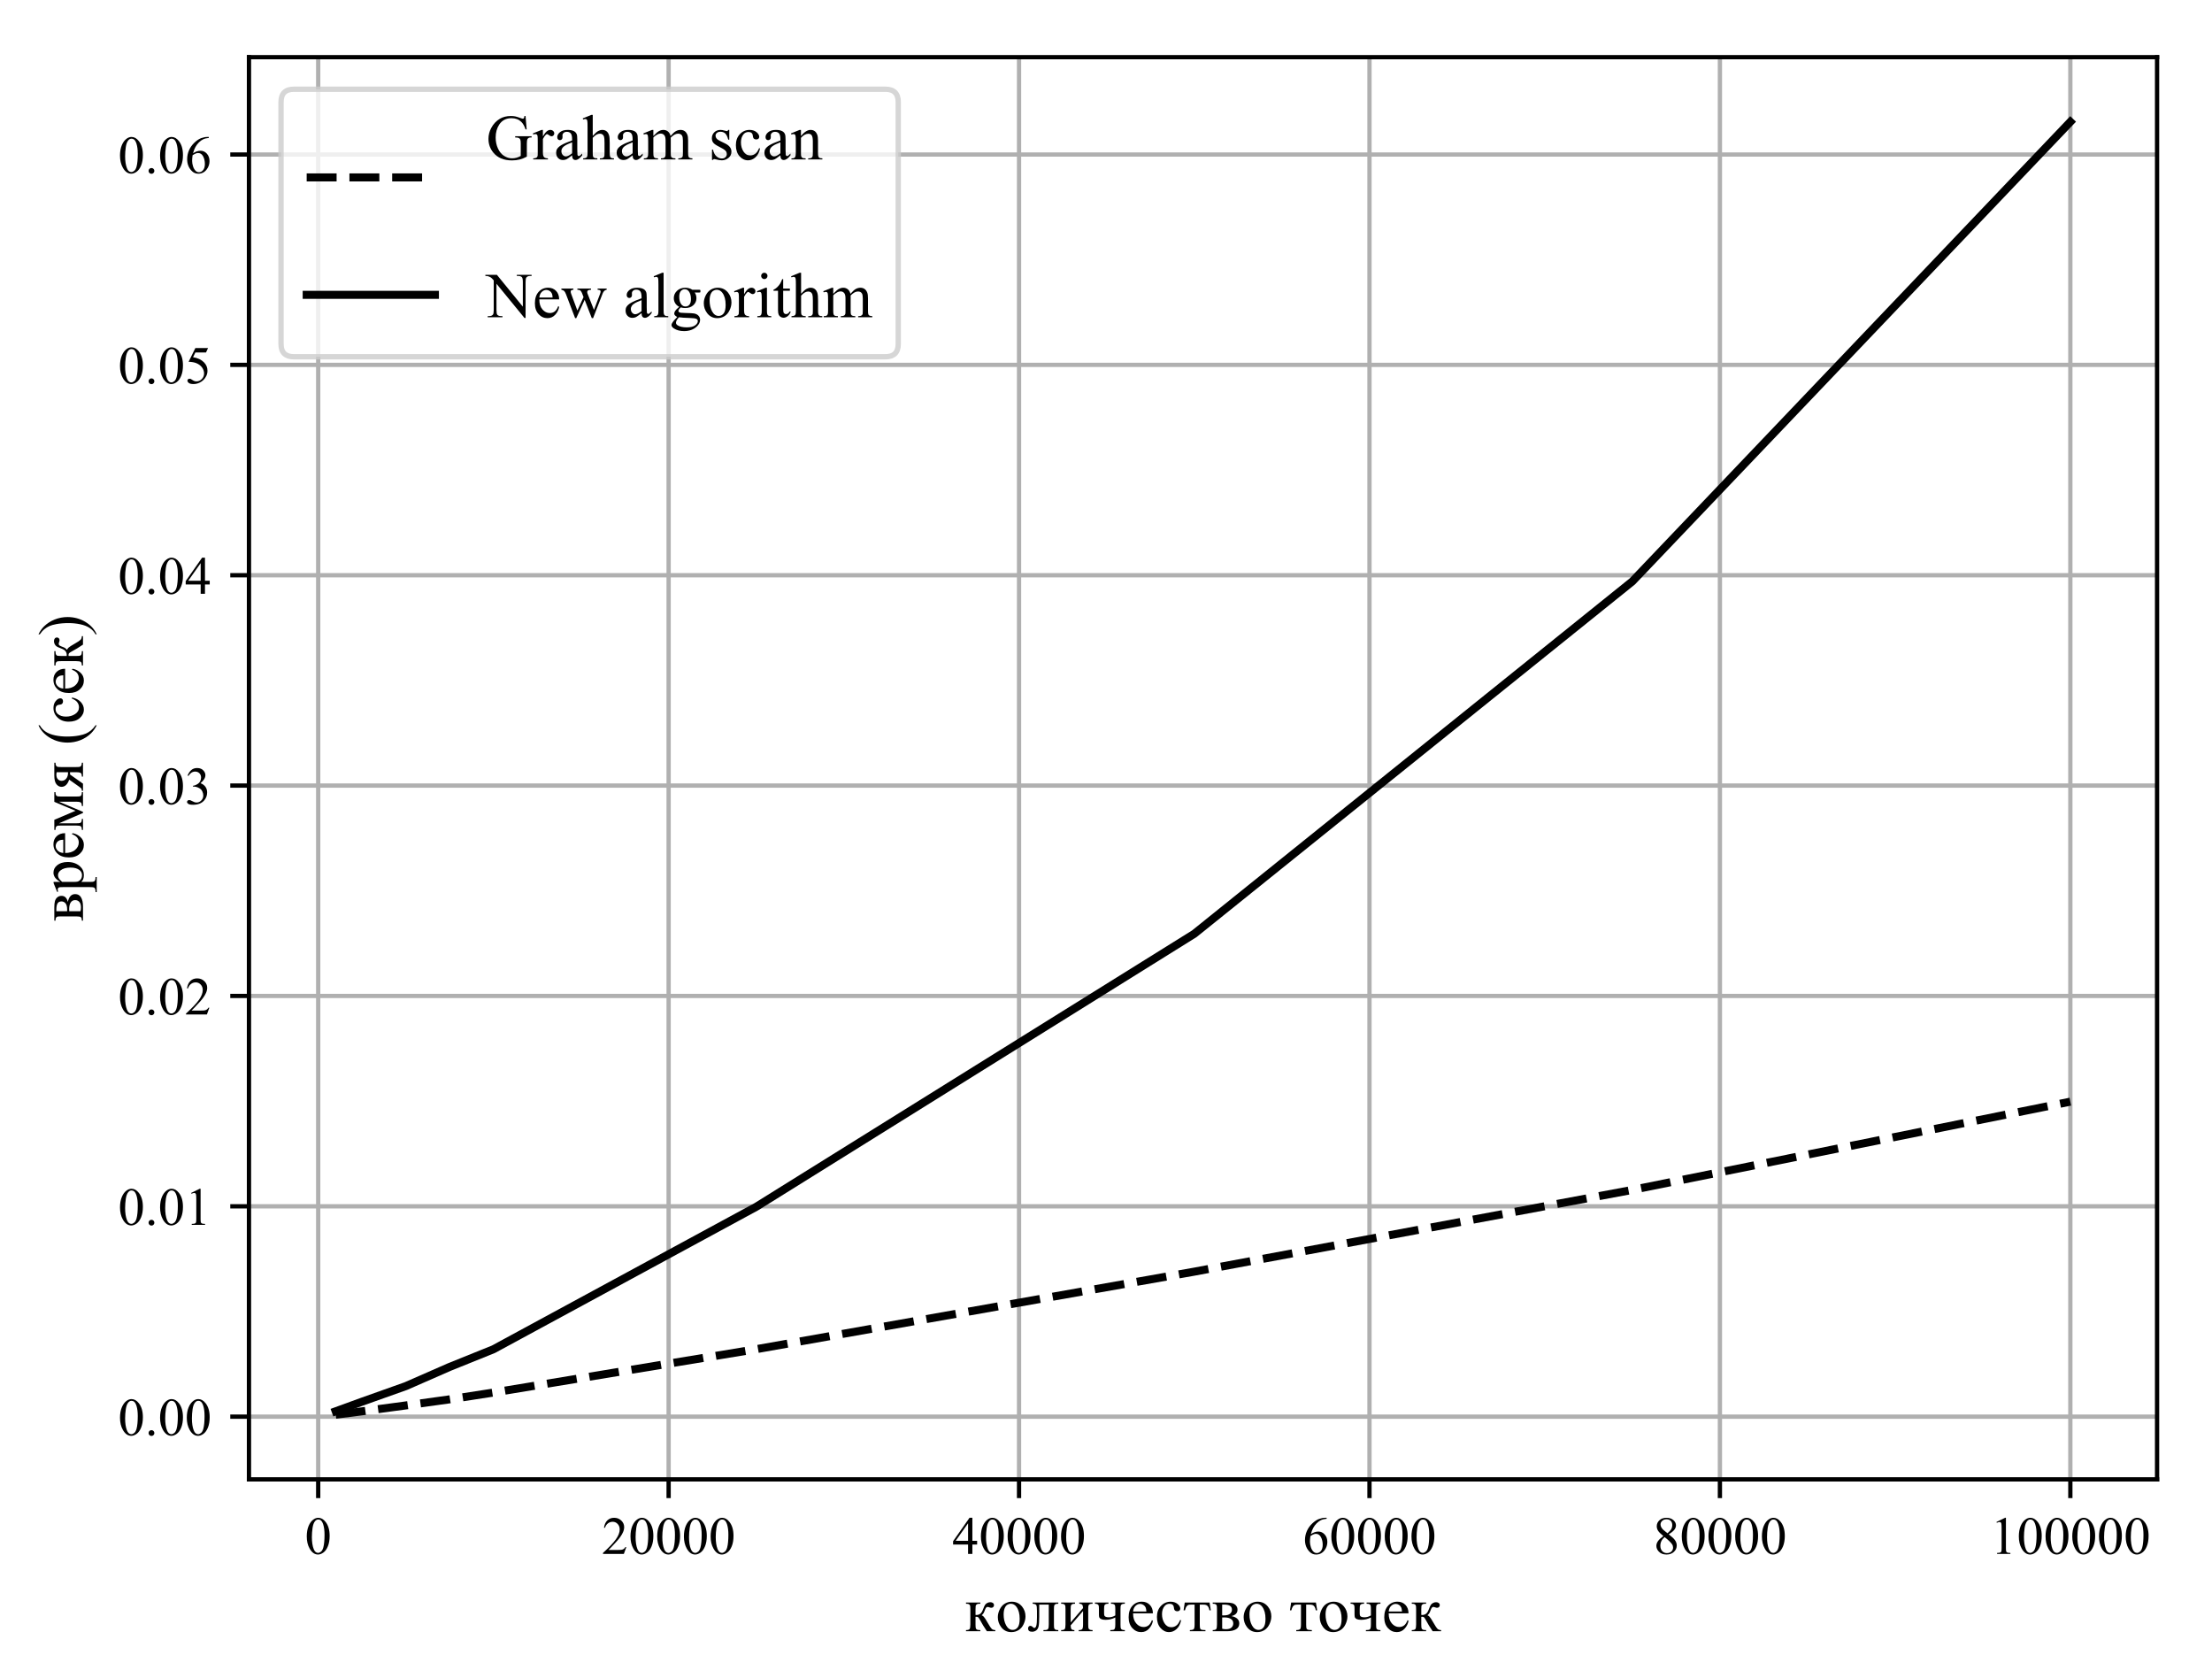 <?xml version="1.0" encoding="utf-8" standalone="no"?>
<!DOCTYPE svg PUBLIC "-//W3C//DTD SVG 1.1//EN"
  "http://www.w3.org/Graphics/SVG/1.1/DTD/svg11.dtd">
<!-- Created with matplotlib (http://matplotlib.org/) -->
<svg height="314pt" version="1.1" viewBox="0 0 414 314" width="414pt" xmlns="http://www.w3.org/2000/svg" xmlns:xlink="http://www.w3.org/1999/xlink">
 <defs>
  <style type="text/css">
*{stroke-linecap:butt;stroke-linejoin:round;}
  </style>
 </defs>
 <g id="figure_1">
  <g id="patch_1">
   <path d="M 0 314.994 
L 414.419 314.994 
L 414.419 0 
L 0 0 
z
" style="fill:#ffffff;"/>
  </g>
  <g id="axes_1">
   <g id="patch_2">
    <path d="M 46.599 276.812 
L 403.719 276.812 
L 403.719 10.7 
L 46.599 10.7 
z
" style="fill:#ffffff;"/>
   </g>
   <g id="matplotlib.axis_1">
    <g id="xtick_1">
     <g id="line2d_1">
      <path clip-path="url(#pa6b0f6828c)" d="M 59.553 276.812 
L 59.553 10.7 
" style="fill:none;stroke:#b0b0b0;stroke-linecap:square;stroke-width:0.8;"/>
     </g>
     <g id="line2d_2">
      <defs>
       <path d="M 0 0 
L 0 3.5 
" id="mab84dca0e5" style="stroke:#000000;stroke-width:0.8;"/>
      </defs>
      <g>
       <use style="stroke:#000000;stroke-width:0.8;" x="59.553" xlink:href="#mab84dca0e5" y="276.812"/>
      </g>
     </g>
     <g id="text_1">
      <!-- 0 -->
      <defs>
       <path d="M 3.609 32.719 
Q 3.609 44.047 7.031 52.219 
Q 10.453 60.406 16.109 64.406 
Q 20.516 67.578 25.203 67.578 
Q 32.812 67.578 38.875 59.812 
Q 46.438 50.203 46.438 33.734 
Q 46.438 22.219 43.109 14.156 
Q 39.797 6.109 34.641 2.469 
Q 29.5 -1.172 24.703 -1.172 
Q 15.234 -1.172 8.938 10.016 
Q 3.609 19.438 3.609 32.719 
M 13.188 31.5 
Q 13.188 17.828 16.547 9.188 
Q 19.344 1.906 24.859 1.906 
Q 27.484 1.906 30.312 4.266 
Q 33.156 6.641 34.625 12.203 
Q 36.859 20.609 36.859 35.891 
Q 36.859 47.219 34.516 54.781 
Q 32.766 60.406 29.984 62.75 
Q 27.984 64.359 25.141 64.359 
Q 21.828 64.359 19.234 61.375 
Q 15.719 57.328 14.453 48.625 
Q 13.188 39.938 13.188 31.5 
" id="TimesNewRomanPSMT-30"/>
      </defs>
      <g transform="translate(57.053 290.756)scale(0.1 -0.1)">
       <use xlink:href="#TimesNewRomanPSMT-30"/>
      </g>
     </g>
    </g>
    <g id="xtick_2">
     <g id="line2d_3">
      <path clip-path="url(#pa6b0f6828c)" d="M 125.14 276.812 
L 125.14 10.7 
" style="fill:none;stroke:#b0b0b0;stroke-linecap:square;stroke-width:0.8;"/>
     </g>
     <g id="line2d_4">
      <g>
       <use style="stroke:#000000;stroke-width:0.8;" x="125.14" xlink:href="#mab84dca0e5" y="276.812"/>
      </g>
     </g>
     <g id="text_2">
      <!-- 20000 -->
      <defs>
       <path d="M 45.844 12.75 
L 41.219 0 
L 2.156 0 
L 2.156 1.812 
Q 19.391 17.531 26.422 27.484 
Q 33.453 37.453 33.453 45.703 
Q 33.453 52 29.594 56.047 
Q 25.734 60.109 20.359 60.109 
Q 15.484 60.109 11.594 57.25 
Q 7.719 54.391 5.859 48.875 
L 4.047 48.875 
Q 5.281 57.906 10.328 62.734 
Q 15.375 67.578 22.953 67.578 
Q 31 67.578 36.391 62.406 
Q 41.797 57.234 41.797 50.203 
Q 41.797 45.172 39.453 40.141 
Q 35.844 32.234 27.734 23.391 
Q 15.578 10.109 12.547 7.375 
L 29.828 7.375 
Q 35.109 7.375 37.234 7.766 
Q 39.359 8.156 41.062 9.344 
Q 42.781 10.547 44.047 12.75 
z
" id="TimesNewRomanPSMT-32"/>
      </defs>
      <g transform="translate(112.64 290.756)scale(0.1 -0.1)">
       <use xlink:href="#TimesNewRomanPSMT-32"/>
       <use x="50" xlink:href="#TimesNewRomanPSMT-30"/>
       <use x="100" xlink:href="#TimesNewRomanPSMT-30"/>
       <use x="150" xlink:href="#TimesNewRomanPSMT-30"/>
       <use x="200" xlink:href="#TimesNewRomanPSMT-30"/>
      </g>
     </g>
    </g>
    <g id="xtick_3">
     <g id="line2d_5">
      <path clip-path="url(#pa6b0f6828c)" d="M 190.726 276.812 
L 190.726 10.7 
" style="fill:none;stroke:#b0b0b0;stroke-linecap:square;stroke-width:0.8;"/>
     </g>
     <g id="line2d_6">
      <g>
       <use style="stroke:#000000;stroke-width:0.8;" x="190.726" xlink:href="#mab84dca0e5" y="276.812"/>
      </g>
     </g>
     <g id="text_3">
      <!-- 40000 -->
      <defs>
       <path d="M 46.531 24.422 
L 46.531 17.484 
L 37.641 17.484 
L 37.641 0 
L 29.594 0 
L 29.594 17.484 
L 1.562 17.484 
L 1.562 23.734 
L 32.281 67.578 
L 37.641 67.578 
L 37.641 24.422 
z
M 29.594 24.422 
L 29.594 57.281 
L 6.344 24.422 
z
" id="TimesNewRomanPSMT-34"/>
      </defs>
      <g transform="translate(178.226 290.756)scale(0.1 -0.1)">
       <use xlink:href="#TimesNewRomanPSMT-34"/>
       <use x="50" xlink:href="#TimesNewRomanPSMT-30"/>
       <use x="100" xlink:href="#TimesNewRomanPSMT-30"/>
       <use x="150" xlink:href="#TimesNewRomanPSMT-30"/>
       <use x="200" xlink:href="#TimesNewRomanPSMT-30"/>
      </g>
     </g>
    </g>
    <g id="xtick_4">
     <g id="line2d_7">
      <path clip-path="url(#pa6b0f6828c)" d="M 256.313 276.812 
L 256.313 10.7 
" style="fill:none;stroke:#b0b0b0;stroke-linecap:square;stroke-width:0.8;"/>
     </g>
     <g id="line2d_8">
      <g>
       <use style="stroke:#000000;stroke-width:0.8;" x="256.313" xlink:href="#mab84dca0e5" y="276.812"/>
      </g>
     </g>
     <g id="text_4">
      <!-- 60000 -->
      <defs>
       <path d="M 44.828 67.578 
L 44.828 65.766 
Q 38.375 65.141 34.297 63.203 
Q 30.219 61.281 26.234 57.328 
Q 22.266 53.375 19.656 48.516 
Q 17.047 43.656 15.281 36.969 
Q 22.312 41.797 29.391 41.797 
Q 36.188 41.797 41.156 36.328 
Q 46.141 30.859 46.141 22.266 
Q 46.141 13.969 41.109 7.125 
Q 35.062 -1.172 25.094 -1.172 
Q 18.312 -1.172 13.578 3.328 
Q 4.297 12.062 4.297 25.984 
Q 4.297 34.859 7.859 42.859 
Q 11.422 50.875 18.031 57.078 
Q 24.656 63.281 30.703 65.422 
Q 36.766 67.578 42 67.578 
z
M 14.453 33.406 
Q 13.578 26.812 13.578 22.75 
Q 13.578 18.062 15.312 12.562 
Q 17.047 7.078 20.453 3.859 
Q 22.953 1.562 26.516 1.562 
Q 30.766 1.562 34.109 5.562 
Q 37.453 9.578 37.453 17 
Q 37.453 25.344 34.125 31.438 
Q 30.812 37.547 24.703 37.547 
Q 22.859 37.547 20.734 36.766 
Q 18.609 35.984 14.453 33.406 
" id="TimesNewRomanPSMT-36"/>
      </defs>
      <g transform="translate(243.813 290.756)scale(0.1 -0.1)">
       <use xlink:href="#TimesNewRomanPSMT-36"/>
       <use x="50" xlink:href="#TimesNewRomanPSMT-30"/>
       <use x="100" xlink:href="#TimesNewRomanPSMT-30"/>
       <use x="150" xlink:href="#TimesNewRomanPSMT-30"/>
       <use x="200" xlink:href="#TimesNewRomanPSMT-30"/>
      </g>
     </g>
    </g>
    <g id="xtick_5">
     <g id="line2d_9">
      <path clip-path="url(#pa6b0f6828c)" d="M 321.9 276.812 
L 321.9 10.7 
" style="fill:none;stroke:#b0b0b0;stroke-linecap:square;stroke-width:0.8;"/>
     </g>
     <g id="line2d_10">
      <g>
       <use style="stroke:#000000;stroke-width:0.8;" x="321.9" xlink:href="#mab84dca0e5" y="276.812"/>
      </g>
     </g>
     <g id="text_5">
      <!-- 80000 -->
      <defs>
       <path d="M 19.188 33.344 
Q 11.328 39.797 9.047 43.703 
Q 6.781 47.609 6.781 51.812 
Q 6.781 58.25 11.766 62.906 
Q 16.75 67.578 25 67.578 
Q 33.016 67.578 37.891 63.234 
Q 42.781 58.891 42.781 53.328 
Q 42.781 49.609 40.141 45.75 
Q 37.5 41.891 29.156 36.672 
Q 37.75 30.031 40.531 26.219 
Q 44.234 21.234 44.234 15.719 
Q 44.234 8.734 38.906 3.781 
Q 33.594 -1.172 24.953 -1.172 
Q 15.531 -1.172 10.25 4.734 
Q 6.062 9.469 6.062 15.094 
Q 6.062 19.484 9.016 23.797 
Q 11.969 28.125 19.188 33.344 
M 26.859 38.578 
Q 32.719 43.844 34.281 46.891 
Q 35.844 49.953 35.844 53.812 
Q 35.844 58.938 32.953 61.844 
Q 30.078 64.75 25.094 64.75 
Q 20.125 64.75 17 61.859 
Q 13.875 58.984 13.875 55.125 
Q 13.875 52.594 15.156 50.047 
Q 16.453 47.516 18.844 45.219 
z
M 21.484 31.5 
Q 17.438 28.078 15.484 24.047 
Q 13.531 20.016 13.531 15.328 
Q 13.531 9.031 16.969 5.25 
Q 20.406 1.469 25.734 1.469 
Q 31 1.469 34.172 4.438 
Q 37.359 7.422 37.359 11.672 
Q 37.359 15.188 35.5 17.969 
Q 32.031 23.141 21.484 31.5 
" id="TimesNewRomanPSMT-38"/>
      </defs>
      <g transform="translate(309.4 290.756)scale(0.1 -0.1)">
       <use xlink:href="#TimesNewRomanPSMT-38"/>
       <use x="50" xlink:href="#TimesNewRomanPSMT-30"/>
       <use x="100" xlink:href="#TimesNewRomanPSMT-30"/>
       <use x="150" xlink:href="#TimesNewRomanPSMT-30"/>
       <use x="200" xlink:href="#TimesNewRomanPSMT-30"/>
      </g>
     </g>
    </g>
    <g id="xtick_6">
     <g id="line2d_11">
      <path clip-path="url(#pa6b0f6828c)" d="M 387.487 276.812 
L 387.487 10.7 
" style="fill:none;stroke:#b0b0b0;stroke-linecap:square;stroke-width:0.8;"/>
     </g>
     <g id="line2d_12">
      <g>
       <use style="stroke:#000000;stroke-width:0.8;" x="387.487" xlink:href="#mab84dca0e5" y="276.812"/>
      </g>
     </g>
     <g id="text_6">
      <!-- 100000 -->
      <defs>
       <path d="M 11.719 59.719 
L 27.828 67.578 
L 29.438 67.578 
L 29.438 11.672 
Q 29.438 6.109 29.906 4.734 
Q 30.375 3.375 31.828 2.641 
Q 33.297 1.906 37.797 1.812 
L 37.797 0 
L 12.891 0 
L 12.891 1.812 
Q 17.578 1.906 18.938 2.609 
Q 20.312 3.328 20.844 4.516 
Q 21.391 5.719 21.391 11.672 
L 21.391 47.406 
Q 21.391 54.641 20.906 56.688 
Q 20.562 58.25 19.656 58.984 
Q 18.75 59.719 17.484 59.719 
Q 15.672 59.719 12.453 58.203 
z
" id="TimesNewRomanPSMT-31"/>
      </defs>
      <g transform="translate(372.487 290.756)scale(0.1 -0.1)">
       <use xlink:href="#TimesNewRomanPSMT-31"/>
       <use x="50" xlink:href="#TimesNewRomanPSMT-30"/>
       <use x="100" xlink:href="#TimesNewRomanPSMT-30"/>
       <use x="150" xlink:href="#TimesNewRomanPSMT-30"/>
       <use x="200" xlink:href="#TimesNewRomanPSMT-30"/>
       <use x="250" xlink:href="#TimesNewRomanPSMT-30"/>
      </g>
     </g>
    </g>
    <g id="text_7">
     <!-- количество точек -->
     <defs>
      <path d="M 48 0 
L 34.812 0 
Q 28.656 8.938 23.688 18.312 
Q 22.516 20.453 21.562 21.5 
Q 20.609 22.562 18.953 22.562 
Q 18.359 22.562 17.094 22.469 
L 17.094 10.5 
Q 17.094 5.672 17.656 4.328 
Q 18.219 2.984 19.672 2.391 
Q 21.141 1.812 24.609 1.812 
L 24.609 0 
L 2.25 0 
L 2.25 1.812 
Q 6.594 1.812 7.812 3.391 
Q 9.031 4.984 9.031 10.5 
L 9.031 34.234 
Q 9.031 39.453 8.484 40.406 
Q 7.953 41.359 6.828 42.109 
Q 5.719 42.875 2.25 42.875 
L 2.25 44.734 
L 24.609 44.734 
L 24.609 42.875 
Q 20.562 42.875 19.609 42.281 
Q 18.656 41.703 17.875 40.844 
Q 17.094 39.984 17.094 34.234 
L 17.094 25.438 
Q 18.219 25.344 18.609 25.344 
Q 21.578 25.344 24.188 27.031 
Q 26.812 28.719 28.859 34.188 
Q 30.766 39.359 32 41.156 
Q 33.25 42.969 35.469 44.109 
Q 37.703 45.266 40.141 45.266 
Q 42.781 45.266 44.344 43.984 
Q 45.906 42.719 45.906 40.672 
Q 45.906 38.969 44.781 37.766 
Q 43.656 36.578 41.656 36.578 
Q 40.578 36.578 38.969 37.156 
Q 36.922 37.891 35.844 37.891 
Q 33.594 37.891 32.125 34.031 
Q 30.469 29.594 29.688 28.297 
Q 28.906 27 26.703 24.859 
Q 28.219 24.422 30 22.609 
Q 31.781 20.797 36.625 12.312 
Q 40.484 5.516 42.406 3.703 
Q 44.344 1.906 48 1.812 
z
" id="TimesNewRomanPSMT-43a"/>
      <path d="M 25 46.047 
Q 35.156 46.047 41.312 38.328 
Q 46.531 31.734 46.531 23.188 
Q 46.531 17.188 43.641 11.031 
Q 40.766 4.891 35.719 1.75 
Q 30.672 -1.375 24.469 -1.375 
Q 14.359 -1.375 8.406 6.688 
Q 3.375 13.484 3.375 21.922 
Q 3.375 28.078 6.422 34.156 
Q 9.469 40.234 14.453 43.141 
Q 19.438 46.047 25 46.047 
M 23.484 42.875 
Q 20.906 42.875 18.281 41.328 
Q 15.672 39.797 14.062 35.938 
Q 12.453 32.078 12.453 26.031 
Q 12.453 16.266 16.328 9.172 
Q 20.219 2.094 26.562 2.094 
Q 31.297 2.094 34.375 6 
Q 37.453 9.906 37.453 19.438 
Q 37.453 31.344 32.328 38.188 
Q 28.859 42.875 23.484 42.875 
" id="TimesNewRomanPSMT-43e"/>
      <path d="M 7.719 44.734 
L 47.703 44.734 
L 47.703 42.875 
Q 44.391 42.875 43.281 42.203 
Q 42.188 41.547 41.547 40.562 
Q 40.922 39.594 40.922 34.234 
L 40.922 10.5 
Q 40.922 5.328 41.453 4.328 
Q 42 3.328 43.141 2.562 
Q 44.281 1.812 47.703 1.812 
L 47.703 0 
L 24.562 0 
L 24.562 1.812 
Q 28.328 1.812 29.766 2.203 
Q 31.203 2.594 32.031 4.078 
Q 32.859 5.562 32.859 10.5 
L 32.859 41.547 
L 17.969 41.547 
L 17.969 22.703 
Q 17.969 12.016 17.016 7.688 
Q 16.062 3.375 13.25 1.297 
Q 10.453 -0.781 6.844 -0.781 
Q 0.594 -0.781 0.594 4.391 
Q 0.594 6.156 1.594 7.281 
Q 2.594 8.406 4.203 8.406 
Q 5.906 8.406 7.375 6.984 
Q 9.281 5.125 10.25 5.125 
Q 12.453 5.125 13.453 8.812 
Q 14.453 12.5 14.453 21.734 
L 14.453 31.594 
Q 14.453 39.203 13.344 40.859 
Q 12.25 42.531 7.719 42.875 
z
" id="TimesNewRomanPSMT-43b"/>
      <path d="M 17.094 13.766 
L 36.422 36.141 
Q 36.328 39.891 35 41.359 
Q 33.688 42.828 30.469 42.875 
L 30.469 44.734 
L 51.266 44.734 
L 51.266 42.875 
Q 48 42.875 46.875 42.203 
Q 45.75 41.547 45.109 40.562 
Q 44.484 39.594 44.484 34.234 
L 44.484 10.5 
Q 44.484 5.328 45.016 4.328 
Q 45.562 3.328 46.703 2.562 
Q 47.859 1.812 51.266 1.812 
L 51.266 0 
L 29.641 0 
L 29.641 1.812 
Q 33.688 1.812 35.047 3.297 
Q 36.422 4.781 36.422 10.5 
L 36.422 31.547 
L 17.094 9.125 
Q 17.188 4.984 18.266 3.422 
Q 19.344 1.859 22.906 1.812 
L 22.906 0 
L 2.25 0 
L 2.25 1.812 
Q 6.594 1.812 7.812 3.391 
Q 9.031 4.984 9.031 10.5 
L 9.031 34.234 
Q 9.031 39.453 8.484 40.406 
Q 7.953 41.359 6.828 42.109 
Q 5.719 42.875 2.25 42.875 
L 2.25 44.734 
L 23.875 44.734 
L 23.875 42.875 
Q 20.609 42.875 19.484 42.203 
Q 18.359 41.547 17.719 40.562 
Q 17.094 39.594 17.094 34.234 
z
" id="TimesNewRomanPSMT-438"/>
      <path d="M 33.203 24.656 
L 33.203 34.234 
Q 33.203 38.875 32.734 40.203 
Q 32.281 41.547 30.828 42.203 
Q 29.391 42.875 26.469 42.875 
L 26.469 44.734 
L 48.094 44.734 
L 48.094 42.875 
Q 44.781 42.875 43.672 42.203 
Q 42.578 41.547 41.938 40.562 
Q 41.312 39.594 41.312 34.234 
L 41.312 10.5 
Q 41.312 5.859 41.766 4.516 
Q 42.234 3.172 43.672 2.484 
Q 45.125 1.812 48.094 1.812 
L 48.094 0 
L 25.391 0 
L 25.391 1.812 
Q 29.297 1.953 30.484 2.312 
Q 31.688 2.688 32.438 4.203 
Q 33.203 5.719 33.203 10.5 
L 33.203 21.438 
Q 26.031 17.781 18.062 17.781 
Q 13.719 17.781 11.328 18.875 
Q 8.938 19.969 8.297 21.406 
Q 7.672 22.859 7.672 26.078 
L 7.672 34.234 
Q 7.672 38.578 7.281 39.938 
Q 6.891 41.312 5.516 42.094 
Q 4.156 42.875 1.469 42.875 
L 1.469 44.734 
L 22.516 44.734 
L 22.516 42.875 
Q 19.234 42.875 18.109 42.203 
Q 17 41.547 16.359 40.562 
Q 15.719 39.594 15.719 34.234 
L 15.719 28.719 
Q 15.719 25.484 16.188 24.359 
Q 16.656 23.25 18.328 22.484 
Q 20.016 21.734 23.094 21.734 
Q 28.422 21.734 33.203 24.656 
" id="TimesNewRomanPSMT-447"/>
      <path d="M 10.641 27.875 
Q 10.594 17.922 15.484 12.25 
Q 20.359 6.594 26.953 6.594 
Q 31.344 6.594 34.594 9 
Q 37.844 11.422 40.047 17.281 
L 41.547 16.312 
Q 40.531 9.625 35.594 4.125 
Q 30.672 -1.375 23.25 -1.375 
Q 15.188 -1.375 9.453 4.906 
Q 3.719 11.188 3.719 21.781 
Q 3.719 33.25 9.594 39.672 
Q 15.484 46.094 24.359 46.094 
Q 31.891 46.094 36.719 41.141 
Q 41.547 36.188 41.547 27.875 
z
M 10.641 30.719 
L 31.344 30.719 
Q 31.109 35.016 30.328 36.766 
Q 29.109 39.5 26.688 41.062 
Q 24.266 42.625 21.625 42.625 
Q 17.578 42.625 14.375 39.469 
Q 11.188 36.328 10.641 30.719 
" id="TimesNewRomanPSMT-435"/>
      <path d="M 41.109 17 
Q 39.312 8.156 34.031 3.391 
Q 28.766 -1.375 22.359 -1.375 
Q 14.75 -1.375 9.078 5.016 
Q 3.422 11.422 3.422 22.312 
Q 3.422 32.859 9.688 39.453 
Q 15.969 46.047 24.75 46.047 
Q 31.344 46.047 35.594 42.547 
Q 39.844 39.062 39.844 35.297 
Q 39.844 33.453 38.641 32.297 
Q 37.453 31.156 35.297 31.156 
Q 32.422 31.156 30.953 33.016 
Q 30.125 34.031 29.859 36.906 
Q 29.594 39.797 27.875 41.312 
Q 26.172 42.781 23.141 42.781 
Q 18.266 42.781 15.281 39.156 
Q 11.328 34.375 11.328 26.516 
Q 11.328 18.5 15.25 12.375 
Q 19.188 6.25 25.875 6.25 
Q 30.672 6.25 34.469 9.516 
Q 37.156 11.766 39.703 17.672 
z
" id="TimesNewRomanPSMT-441"/>
      <path d="M 2.438 44.734 
L 41.109 44.734 
L 43.062 32.625 
L 40.875 32.625 
Q 40.281 36.281 38.906 38.281 
Q 37.547 40.281 35.781 40.906 
Q 34.031 41.547 29.781 41.547 
L 25.875 41.547 
L 25.875 10.5 
Q 25.875 5.516 26.484 4.172 
Q 27.094 2.828 28.453 2.391 
Q 29.828 1.953 34.719 1.812 
L 34.719 0 
L 10.406 0 
L 10.406 1.812 
Q 15.094 1.906 16.438 3.312 
Q 17.781 4.734 17.781 10.5 
L 17.781 41.547 
L 13.766 41.547 
Q 9.578 41.547 8.062 41.031 
Q 6.547 40.531 5.156 38.594 
Q 3.766 36.672 2.781 32.625 
L 0.594 32.625 
z
" id="TimesNewRomanPSMT-442"/>
      <path d="M 31.5 23.641 
Q 43.75 21.094 43.75 12.156 
Q 43.75 6.062 38.641 3.031 
Q 33.547 0 24.422 0 
L 2.344 0 
L 2.344 1.812 
Q 6.688 1.812 7.828 3.438 
Q 8.984 5.078 8.984 10.5 
L 8.984 34.234 
Q 8.984 39.5 8.469 40.422 
Q 7.953 41.359 6.859 42.109 
Q 5.766 42.875 2.344 42.875 
L 2.344 44.734 
L 22.953 44.734 
Q 28.906 44.734 32.594 43.797 
Q 36.281 42.875 38.641 40.141 
Q 41.016 37.406 41.016 33.5 
Q 41.016 25.875 31.5 23.641 
M 17.094 24.75 
Q 19.234 24.703 19.672 24.703 
Q 26.375 24.703 29.344 27.266 
Q 32.328 29.828 32.328 33.5 
Q 32.328 37.75 29.297 39.641 
Q 26.266 41.547 19.625 41.547 
L 17.094 41.547 
z
M 17.094 3.953 
Q 19.531 3.172 22.906 3.172 
Q 28.719 3.172 31.547 5.703 
Q 34.375 8.25 34.375 12.25 
Q 34.375 16.75 30.703 19.141 
Q 27.047 21.531 20.562 21.531 
Q 18.953 21.531 17.094 21.438 
z
" id="TimesNewRomanPSMT-432"/>
      <path id="TimesNewRomanPSMT-20"/>
     </defs>
     <g transform="translate(180.528 305.227)scale(0.12 -0.12)">
      <use xlink:href="#TimesNewRomanPSMT-43a"/>
      <use x="48.506" xlink:href="#TimesNewRomanPSMT-43e"/>
      <use x="98.49" xlink:href="#TimesNewRomanPSMT-43b"/>
      <use x="148.393" xlink:href="#TimesNewRomanPSMT-438"/>
      <use x="201.908" xlink:href="#TimesNewRomanPSMT-447"/>
      <use x="252.201" xlink:href="#TimesNewRomanPSMT-435"/>
      <use x="296.617" xlink:href="#TimesNewRomanPSMT-441"/>
      <use x="341.002" xlink:href="#TimesNewRomanPSMT-442"/>
      <use x="384.703" xlink:href="#TimesNewRomanPSMT-432"/>
      <use x="431.92" xlink:href="#TimesNewRomanPSMT-43e"/>
      <use x="481.92" xlink:href="#TimesNewRomanPSMT-20"/>
      <use x="506.92" xlink:href="#TimesNewRomanPSMT-442"/>
      <use x="550.605" xlink:href="#TimesNewRomanPSMT-43e"/>
      <use x="600.574" xlink:href="#TimesNewRomanPSMT-447"/>
      <use x="650.867" xlink:href="#TimesNewRomanPSMT-435"/>
      <use x="695.252" xlink:href="#TimesNewRomanPSMT-43a"/>
     </g>
    </g>
   </g>
   <g id="matplotlib.axis_2">
    <g id="ytick_1">
     <g id="line2d_13">
      <path clip-path="url(#pa6b0f6828c)" d="M 46.599 265.076 
L 403.719 265.076 
" style="fill:none;stroke:#b0b0b0;stroke-linecap:square;stroke-width:0.8;"/>
     </g>
     <g id="line2d_14">
      <defs>
       <path d="M 0 0 
L -3.5 0 
" id="md162ebb8a3" style="stroke:#000000;stroke-width:0.8;"/>
      </defs>
      <g>
       <use style="stroke:#000000;stroke-width:0.8;" x="46.599" xlink:href="#md162ebb8a3" y="265.076"/>
      </g>
     </g>
     <g id="text_8">
      <!-- 0.00 -->
      <defs>
       <path d="M 12.5 9.469 
Q 14.797 9.469 16.359 7.875 
Q 17.922 6.297 17.922 4.047 
Q 17.922 1.812 16.328 0.219 
Q 14.75 -1.375 12.5 -1.375 
Q 10.25 -1.375 8.656 0.219 
Q 7.078 1.812 7.078 4.047 
Q 7.078 6.344 8.656 7.906 
Q 10.25 9.469 12.5 9.469 
" id="TimesNewRomanPSMT-2e"/>
      </defs>
      <g transform="translate(22.099 268.548)scale(0.1 -0.1)">
       <use xlink:href="#TimesNewRomanPSMT-30"/>
       <use x="50" xlink:href="#TimesNewRomanPSMT-2e"/>
       <use x="75" xlink:href="#TimesNewRomanPSMT-30"/>
       <use x="125" xlink:href="#TimesNewRomanPSMT-30"/>
      </g>
     </g>
    </g>
    <g id="ytick_2">
     <g id="line2d_15">
      <path clip-path="url(#pa6b0f6828c)" d="M 46.599 225.716 
L 403.719 225.716 
" style="fill:none;stroke:#b0b0b0;stroke-linecap:square;stroke-width:0.8;"/>
     </g>
     <g id="line2d_16">
      <g>
       <use style="stroke:#000000;stroke-width:0.8;" x="46.599" xlink:href="#md162ebb8a3" y="225.716"/>
      </g>
     </g>
     <g id="text_9">
      <!-- 0.01 -->
      <g transform="translate(22.099 229.188)scale(0.1 -0.1)">
       <use xlink:href="#TimesNewRomanPSMT-30"/>
       <use x="50" xlink:href="#TimesNewRomanPSMT-2e"/>
       <use x="75" xlink:href="#TimesNewRomanPSMT-30"/>
       <use x="125" xlink:href="#TimesNewRomanPSMT-31"/>
      </g>
     </g>
    </g>
    <g id="ytick_3">
     <g id="line2d_17">
      <path clip-path="url(#pa6b0f6828c)" d="M 46.599 186.355 
L 403.719 186.355 
" style="fill:none;stroke:#b0b0b0;stroke-linecap:square;stroke-width:0.8;"/>
     </g>
     <g id="line2d_18">
      <g>
       <use style="stroke:#000000;stroke-width:0.8;" x="46.599" xlink:href="#md162ebb8a3" y="186.355"/>
      </g>
     </g>
     <g id="text_10">
      <!-- 0.02 -->
      <g transform="translate(22.099 189.827)scale(0.1 -0.1)">
       <use xlink:href="#TimesNewRomanPSMT-30"/>
       <use x="50" xlink:href="#TimesNewRomanPSMT-2e"/>
       <use x="75" xlink:href="#TimesNewRomanPSMT-30"/>
       <use x="125" xlink:href="#TimesNewRomanPSMT-32"/>
      </g>
     </g>
    </g>
    <g id="ytick_4">
     <g id="line2d_19">
      <path clip-path="url(#pa6b0f6828c)" d="M 46.599 146.994 
L 403.719 146.994 
" style="fill:none;stroke:#b0b0b0;stroke-linecap:square;stroke-width:0.8;"/>
     </g>
     <g id="line2d_20">
      <g>
       <use style="stroke:#000000;stroke-width:0.8;" x="46.599" xlink:href="#md162ebb8a3" y="146.994"/>
      </g>
     </g>
     <g id="text_11">
      <!-- 0.03 -->
      <defs>
       <path d="M 5.078 53.609 
Q 7.906 60.297 12.219 63.938 
Q 16.547 67.578 23 67.578 
Q 30.953 67.578 35.203 62.406 
Q 38.422 58.547 38.422 54.156 
Q 38.422 46.922 29.344 39.203 
Q 35.453 36.812 38.578 32.375 
Q 41.703 27.938 41.703 21.922 
Q 41.703 13.328 36.234 7.031 
Q 29.109 -1.172 15.578 -1.172 
Q 8.891 -1.172 6.469 0.484 
Q 4.047 2.156 4.047 4.047 
Q 4.047 5.469 5.188 6.547 
Q 6.344 7.625 7.953 7.625 
Q 9.188 7.625 10.453 7.234 
Q 11.281 6.984 14.203 5.438 
Q 17.141 3.906 18.266 3.609 
Q 20.062 3.078 22.125 3.078 
Q 27.094 3.078 30.781 6.938 
Q 34.469 10.797 34.469 16.062 
Q 34.469 19.922 32.766 23.578 
Q 31.5 26.312 29.984 27.734 
Q 27.875 29.688 24.219 31.266 
Q 20.562 32.859 16.75 32.859 
L 15.188 32.859 
L 15.188 34.328 
Q 19.047 34.812 22.922 37.109 
Q 26.812 39.406 28.562 42.625 
Q 30.328 45.844 30.328 49.703 
Q 30.328 54.734 27.172 57.828 
Q 24.031 60.938 19.344 60.938 
Q 11.766 60.938 6.688 52.828 
z
" id="TimesNewRomanPSMT-33"/>
      </defs>
      <g transform="translate(22.099 150.466)scale(0.1 -0.1)">
       <use xlink:href="#TimesNewRomanPSMT-30"/>
       <use x="50" xlink:href="#TimesNewRomanPSMT-2e"/>
       <use x="75" xlink:href="#TimesNewRomanPSMT-30"/>
       <use x="125" xlink:href="#TimesNewRomanPSMT-33"/>
      </g>
     </g>
    </g>
    <g id="ytick_5">
     <g id="line2d_21">
      <path clip-path="url(#pa6b0f6828c)" d="M 46.599 107.633 
L 403.719 107.633 
" style="fill:none;stroke:#b0b0b0;stroke-linecap:square;stroke-width:0.8;"/>
     </g>
     <g id="line2d_22">
      <g>
       <use style="stroke:#000000;stroke-width:0.8;" x="46.599" xlink:href="#md162ebb8a3" y="107.633"/>
      </g>
     </g>
     <g id="text_12">
      <!-- 0.04 -->
      <g transform="translate(22.099 111.105)scale(0.1 -0.1)">
       <use xlink:href="#TimesNewRomanPSMT-30"/>
       <use x="50" xlink:href="#TimesNewRomanPSMT-2e"/>
       <use x="75" xlink:href="#TimesNewRomanPSMT-30"/>
       <use x="125" xlink:href="#TimesNewRomanPSMT-34"/>
      </g>
     </g>
    </g>
    <g id="ytick_6">
     <g id="line2d_23">
      <path clip-path="url(#pa6b0f6828c)" d="M 46.599 68.273 
L 403.719 68.273 
" style="fill:none;stroke:#b0b0b0;stroke-linecap:square;stroke-width:0.8;"/>
     </g>
     <g id="line2d_24">
      <g>
       <use style="stroke:#000000;stroke-width:0.8;" x="46.599" xlink:href="#md162ebb8a3" y="68.273"/>
      </g>
     </g>
     <g id="text_13">
      <!-- 0.05 -->
      <defs>
       <path d="M 43.406 66.219 
L 39.594 57.906 
L 19.672 57.906 
L 15.328 49.031 
Q 28.266 47.125 35.844 39.406 
Q 42.328 32.766 42.328 23.781 
Q 42.328 18.562 40.203 14.109 
Q 38.094 9.672 34.859 6.547 
Q 31.641 3.422 27.688 1.516 
Q 22.078 -1.172 16.156 -1.172 
Q 10.203 -1.172 7.484 0.844 
Q 4.781 2.875 4.781 5.328 
Q 4.781 6.688 5.906 7.734 
Q 7.031 8.797 8.734 8.797 
Q 10.016 8.797 10.969 8.406 
Q 11.922 8.016 14.203 6.391 
Q 17.875 3.859 21.625 3.859 
Q 27.344 3.859 31.656 8.172 
Q 35.984 12.5 35.984 18.703 
Q 35.984 24.703 32.125 29.906 
Q 28.266 35.109 21.484 37.938 
Q 16.156 40.141 6.984 40.484 
L 19.672 66.219 
z
" id="TimesNewRomanPSMT-35"/>
      </defs>
      <g transform="translate(22.099 71.745)scale(0.1 -0.1)">
       <use xlink:href="#TimesNewRomanPSMT-30"/>
       <use x="50" xlink:href="#TimesNewRomanPSMT-2e"/>
       <use x="75" xlink:href="#TimesNewRomanPSMT-30"/>
       <use x="125" xlink:href="#TimesNewRomanPSMT-35"/>
      </g>
     </g>
    </g>
    <g id="ytick_7">
     <g id="line2d_25">
      <path clip-path="url(#pa6b0f6828c)" d="M 46.599 28.912 
L 403.719 28.912 
" style="fill:none;stroke:#b0b0b0;stroke-linecap:square;stroke-width:0.8;"/>
     </g>
     <g id="line2d_26">
      <g>
       <use style="stroke:#000000;stroke-width:0.8;" x="46.599" xlink:href="#md162ebb8a3" y="28.912"/>
      </g>
     </g>
     <g id="text_14">
      <!-- 0.06 -->
      <g transform="translate(22.099 32.384)scale(0.1 -0.1)">
       <use xlink:href="#TimesNewRomanPSMT-30"/>
       <use x="50" xlink:href="#TimesNewRomanPSMT-2e"/>
       <use x="75" xlink:href="#TimesNewRomanPSMT-30"/>
       <use x="125" xlink:href="#TimesNewRomanPSMT-36"/>
      </g>
     </g>
    </g>
    <g id="text_15">
     <!-- время (сек) -->
     <defs>
      <path d="M -0.094 40.281 
L 13.672 45.844 
L 15.531 45.844 
L 15.531 35.406 
Q 19 41.312 22.484 43.672 
Q 25.984 46.047 29.828 46.047 
Q 36.578 46.047 41.062 40.766 
Q 46.578 34.328 46.578 23.969 
Q 46.578 12.406 39.938 4.828 
Q 34.469 -1.375 26.172 -1.375 
Q 22.562 -1.375 19.922 -0.344 
Q 17.969 0.391 15.531 2.594 
L 15.531 -11.031 
Q 15.531 -15.625 16.094 -16.859 
Q 16.656 -18.109 18.047 -18.844 
Q 19.438 -19.578 23.094 -19.578 
L 23.094 -21.391 
L -0.344 -21.391 
L -0.344 -19.578 
L 0.875 -19.578 
Q 3.562 -19.625 5.469 -18.562 
Q 6.391 -18.016 6.906 -16.812 
Q 7.422 -15.625 7.422 -10.75 
L 7.422 31.547 
Q 7.422 35.891 7.031 37.062 
Q 6.641 38.234 5.781 38.812 
Q 4.938 39.406 3.469 39.406 
Q 2.297 39.406 0.484 38.719 
z
M 15.531 32.516 
L 15.531 15.828 
Q 15.531 10.406 15.969 8.688 
Q 16.656 5.859 19.312 3.703 
Q 21.969 1.562 26.031 1.562 
Q 30.906 1.562 33.938 5.375 
Q 37.891 10.359 37.891 19.391 
Q 37.891 29.641 33.406 35.156 
Q 30.281 38.969 25.984 38.969 
Q 23.641 38.969 21.344 37.797 
Q 19.578 36.922 15.531 32.516 
" id="TimesNewRomanPSMT-440"/>
      <path d="M 32.031 11.672 
L 46 44.734 
L 61.078 44.734 
L 61.078 42.875 
Q 57.766 42.875 56.656 42.203 
Q 55.562 41.547 54.922 40.562 
Q 54.297 39.594 54.297 34.234 
L 54.297 10.5 
Q 54.297 5.859 54.75 4.516 
Q 55.219 3.172 56.656 2.484 
Q 58.109 1.812 61.078 1.812 
L 61.078 0 
L 39.453 0 
L 39.453 1.812 
Q 43.453 1.812 44.812 3.297 
Q 46.188 4.781 46.188 10.5 
L 46.188 37.406 
L 30.375 0 
L 28.656 0 
L 12.547 37.406 
L 12.547 10.5 
Q 12.547 5.859 13.031 4.516 
Q 13.531 3.172 14.938 2.484 
Q 16.359 1.812 19.344 1.812 
L 19.344 0 
L 2.25 0 
L 2.25 1.812 
Q 6.594 1.812 7.812 3.391 
Q 9.031 4.984 9.031 10.5 
L 9.031 34.234 
Q 9.031 39.453 8.484 40.406 
Q 7.953 41.359 6.828 42.109 
Q 5.719 42.875 2.25 42.875 
L 2.25 44.734 
L 17.969 44.734 
z
" id="TimesNewRomanPSMT-43c"/>
      <path d="M 43.75 44.734 
L 43.75 42.875 
Q 40.719 42.875 39.281 42.047 
Q 37.844 41.219 37.406 39.938 
Q 36.969 38.672 36.969 34.234 
L 36.969 10.5 
Q 36.969 6.25 37.359 4.906 
Q 37.75 3.562 39.234 2.688 
Q 40.719 1.812 43.75 1.812 
L 43.75 0 
L 22.125 0 
L 22.125 1.812 
Q 26.172 1.812 27.531 3.297 
Q 28.906 4.781 28.906 10.5 
L 28.906 20.219 
L 26.906 20.172 
Q 26.469 20.172 25.344 20.219 
L 11.078 0 
L -0.047 0 
L -0.047 1.812 
Q 2.391 1.812 3.344 2.469 
Q 4.297 3.125 6.891 6.781 
L 17.328 21.531 
Q 6.109 25.438 6.109 33.5 
Q 6.109 38.031 10.125 41.375 
Q 14.156 44.734 23.875 44.734 
z
M 28.906 41.016 
Q 27 41.547 25.297 41.547 
Q 20.359 41.547 17.922 39.109 
Q 15.484 36.672 15.484 33.297 
Q 15.484 29 18.938 26.172 
Q 22.406 23.344 27.688 23.344 
Q 28.219 23.344 28.906 23.438 
z
" id="TimesNewRomanPSMT-44f"/>
      <path d="M 31.062 -19.578 
L 31.062 -21.391 
Q 23.688 -17.672 18.75 -12.703 
Q 11.719 -5.609 7.906 4 
Q 4.109 13.625 4.109 23.969 
Q 4.109 39.109 11.578 51.578 
Q 19.047 64.062 31.062 69.438 
L 31.062 67.391 
Q 25.047 64.062 21.188 58.297 
Q 17.328 52.547 15.422 43.703 
Q 13.531 34.859 13.531 25.25 
Q 13.531 14.797 15.141 6.25 
Q 16.406 -0.484 18.203 -4.562 
Q 20.016 -8.641 23.062 -12.391 
Q 26.125 -16.156 31.062 -19.578 
" id="TimesNewRomanPSMT-28"/>
      <path d="M 2.25 67.391 
L 2.25 69.438 
Q 9.672 65.766 14.594 60.797 
Q 21.578 53.656 25.391 44.062 
Q 29.203 34.469 29.203 24.078 
Q 29.203 8.938 21.75 -3.531 
Q 14.312 -16.016 2.25 -21.391 
L 2.25 -19.578 
Q 8.25 -16.219 12.125 -10.469 
Q 16.016 -4.734 17.891 4.125 
Q 19.781 12.984 19.781 22.609 
Q 19.781 33.016 18.172 41.609 
Q 16.938 48.344 15.109 52.391 
Q 13.281 56.453 10.25 60.203 
Q 7.234 63.969 2.25 67.391 
" id="TimesNewRomanPSMT-29"/>
     </defs>
     <g transform="translate(15.533 172.548)rotate(-90)scale(0.12 -0.12)">
      <use xlink:href="#TimesNewRomanPSMT-432"/>
      <use x="47.217" xlink:href="#TimesNewRomanPSMT-440"/>
      <use x="97.217" xlink:href="#TimesNewRomanPSMT-435"/>
      <use x="141.602" xlink:href="#TimesNewRomanPSMT-43c"/>
      <use x="204.883" xlink:href="#TimesNewRomanPSMT-44f"/>
      <use x="250.879" xlink:href="#TimesNewRomanPSMT-20"/>
      <use x="275.879" xlink:href="#TimesNewRomanPSMT-28"/>
      <use x="309.18" xlink:href="#TimesNewRomanPSMT-441"/>
      <use x="353.58" xlink:href="#TimesNewRomanPSMT-435"/>
      <use x="397.965" xlink:href="#TimesNewRomanPSMT-43a"/>
      <use x="446.549" xlink:href="#TimesNewRomanPSMT-29"/>
     </g>
    </g>
   </g>
   <g id="line2d_27">
    <path clip-path="url(#pa6b0f6828c)" d="M 62.832 264.716 
L 67.751 264.081 
L 75.949 262.977 
L 84.148 261.836 
L 92.346 260.566 
L 141.536 252.453 
L 223.52 237.946 
L 305.503 222.65 
L 387.487 206.137 
" style="fill:none;stroke:#000000;stroke-dasharray:5.6,2.4;stroke-dashoffset:0;stroke-width:1.5;"/>
   </g>
   <g id="line2d_28">
    <path clip-path="url(#pa6b0f6828c)" d="M 62.832 264.072 
L 67.751 262.279 
L 75.949 259.364 
L 84.148 255.774 
L 92.346 252.469 
L 141.536 225.807 
L 223.52 174.728 
L 305.503 108.796 
L 387.487 22.796 
" style="fill:none;stroke:#000000;stroke-linecap:square;stroke-width:1.5;"/>
   </g>
   <g id="patch_3">
    <path d="M 46.599 276.812 
L 46.599 10.7 
" style="fill:none;stroke:#000000;stroke-linecap:square;stroke-linejoin:miter;stroke-width:0.8;"/>
   </g>
   <g id="patch_4">
    <path d="M 403.719 276.812 
L 403.719 10.7 
" style="fill:none;stroke:#000000;stroke-linecap:square;stroke-linejoin:miter;stroke-width:0.8;"/>
   </g>
   <g id="patch_5">
    <path d="M 46.599 276.812 
L 403.719 276.812 
" style="fill:none;stroke:#000000;stroke-linecap:square;stroke-linejoin:miter;stroke-width:0.8;"/>
   </g>
   <g id="patch_6">
    <path d="M 46.599 10.7 
L 403.719 10.7 
" style="fill:none;stroke:#000000;stroke-linecap:square;stroke-linejoin:miter;stroke-width:0.8;"/>
   </g>
   <g id="legend_1">
    <g id="patch_7">
     <path d="M 54.999 66.755 
L 165.716 66.755 
Q 168.116 66.755 168.116 64.355 
L 168.116 19.1 
Q 168.116 16.7 165.716 16.7 
L 54.999 16.7 
Q 52.599 16.7 52.599 19.1 
L 52.599 64.355 
Q 52.599 66.755 54.999 66.755 
z
" style="fill:#ffffff;opacity:0.8;stroke:#cccccc;stroke-linejoin:miter;"/>
    </g>
    <g id="line2d_29">
     <path d="M 57.399 33.199 
L 81.399 33.199 
" style="fill:none;stroke:#000000;stroke-dasharray:5.6,2.4;stroke-dashoffset:0;stroke-width:1.5;"/>
    </g>
    <g id="line2d_30"/>
    <g id="text_16">
     <!-- Graham scan -->
     <defs>
      <path d="M 61.375 67.719 
L 63.094 46.828 
L 61.375 46.828 
Q 58.797 54.641 54.688 58.594 
Q 48.781 64.312 39.5 64.312 
Q 26.859 64.312 20.266 54.297 
Q 14.75 45.844 14.75 34.188 
Q 14.75 24.703 18.406 16.891 
Q 22.078 9.078 28 5.438 
Q 33.938 1.812 40.188 1.812 
Q 43.844 1.812 47.266 2.734 
Q 50.688 3.656 53.859 5.469 
L 53.859 24.609 
Q 53.859 29.594 53.094 31.125 
Q 52.344 32.672 50.75 33.469 
Q 49.172 34.281 45.172 34.281 
L 45.172 36.141 
L 70.797 36.141 
L 70.797 34.281 
L 69.578 34.281 
Q 65.766 34.281 64.359 31.734 
Q 63.375 29.938 63.375 24.609 
L 63.375 4.344 
Q 57.766 1.312 52.297 -0.094 
Q 46.828 -1.516 40.141 -1.516 
Q 20.953 -1.516 10.984 10.797 
Q 3.516 20.016 3.516 32.078 
Q 3.516 40.828 7.719 48.828 
Q 12.703 58.344 21.391 63.484 
Q 28.656 67.719 38.578 67.719 
Q 42.188 67.719 45.141 67.125 
Q 48.094 66.547 53.516 64.547 
Q 56.25 63.531 57.172 63.531 
Q 58.109 63.531 58.766 64.375 
Q 59.422 65.234 59.578 67.719 
z
" id="TimesNewRomanPSMT-47"/>
      <path d="M 16.219 46.047 
L 16.219 35.984 
Q 21.828 46.047 27.734 46.047 
Q 30.422 46.047 32.172 44.406 
Q 33.938 42.781 33.938 40.625 
Q 33.938 38.719 32.656 37.391 
Q 31.391 36.078 29.641 36.078 
Q 27.938 36.078 25.812 37.766 
Q 23.688 39.453 22.656 39.453 
Q 21.781 39.453 20.75 38.484 
Q 18.562 36.469 16.219 31.891 
L 16.219 10.453 
Q 16.219 6.734 17.141 4.828 
Q 17.781 3.516 19.391 2.641 
Q 21 1.766 24.031 1.766 
L 24.031 0 
L 1.125 0 
L 1.125 1.766 
Q 4.547 1.766 6.203 2.828 
Q 7.422 3.609 7.906 5.328 
Q 8.156 6.156 8.156 10.062 
L 8.156 27.391 
Q 8.156 35.203 7.828 36.688 
Q 7.516 38.188 6.656 38.859 
Q 5.812 39.547 4.547 39.547 
Q 3.031 39.547 1.125 38.812 
L 0.641 40.578 
L 14.156 46.047 
z
" id="TimesNewRomanPSMT-72"/>
      <path d="M 28.469 6.453 
Q 21.578 1.125 19.828 0.297 
Q 17.188 -0.922 14.203 -0.922 
Q 9.578 -0.922 6.562 2.25 
Q 3.562 5.422 3.562 10.594 
Q 3.562 13.875 5.031 16.266 
Q 7.031 19.578 11.984 22.5 
Q 16.938 25.438 28.469 29.641 
L 28.469 31.391 
Q 28.469 38.094 26.344 40.578 
Q 24.219 43.062 20.172 43.062 
Q 17.094 43.062 15.281 41.406 
Q 13.422 39.75 13.422 37.594 
L 13.531 34.766 
Q 13.531 32.516 12.375 31.297 
Q 11.234 30.078 9.375 30.078 
Q 7.562 30.078 6.422 31.344 
Q 5.281 32.625 5.281 34.812 
Q 5.281 39.016 9.578 42.531 
Q 13.875 46.047 21.625 46.047 
Q 27.594 46.047 31.391 44.047 
Q 34.281 42.531 35.641 39.312 
Q 36.531 37.203 36.531 30.719 
L 36.531 15.531 
Q 36.531 9.125 36.766 7.688 
Q 37.016 6.25 37.578 5.766 
Q 38.141 5.281 38.875 5.281 
Q 39.656 5.281 40.234 5.609 
Q 41.266 6.25 44.188 9.188 
L 44.188 6.453 
Q 38.719 -0.875 33.734 -0.875 
Q 31.344 -0.875 29.922 0.781 
Q 28.516 2.438 28.469 6.453 
M 28.469 9.625 
L 28.469 26.656 
Q 21.094 23.734 18.953 22.516 
Q 15.094 20.359 13.422 18.016 
Q 11.766 15.672 11.766 12.891 
Q 11.766 9.375 13.859 7.047 
Q 15.969 4.734 18.703 4.734 
Q 22.406 4.734 28.469 9.625 
" id="TimesNewRomanPSMT-61"/>
      <path d="M 16.266 69.438 
L 16.266 36.719 
Q 21.688 42.672 24.859 44.359 
Q 28.031 46.047 31.203 46.047 
Q 35.016 46.047 37.75 43.938 
Q 40.484 41.844 41.797 37.359 
Q 42.719 34.234 42.719 25.922 
L 42.719 10.109 
Q 42.719 5.859 43.406 4.297 
Q 43.891 3.125 45.062 2.438 
Q 46.234 1.766 49.359 1.766 
L 49.359 0 
L 27.391 0 
L 27.391 1.766 
L 28.422 1.766 
Q 31.547 1.766 32.766 2.703 
Q 33.984 3.656 34.469 5.516 
Q 34.625 6.297 34.625 10.109 
L 34.625 25.922 
Q 34.625 33.25 33.859 35.547 
Q 33.109 37.844 31.438 38.984 
Q 29.781 40.141 27.438 40.141 
Q 25.047 40.141 22.453 38.859 
Q 19.875 37.594 16.266 33.734 
L 16.266 10.109 
Q 16.266 5.516 16.766 4.391 
Q 17.281 3.266 18.672 2.516 
Q 20.062 1.766 23.484 1.766 
L 23.484 0 
L 1.312 0 
L 1.312 1.766 
Q 4.297 1.766 6 2.688 
Q 6.984 3.172 7.562 4.531 
Q 8.156 5.906 8.156 10.109 
L 8.156 50.594 
Q 8.156 58.25 7.781 60 
Q 7.422 61.766 6.656 62.391 
Q 5.906 63.031 4.641 63.031 
Q 3.609 63.031 1.312 62.25 
L 0.641 63.969 
L 14.016 69.438 
z
" id="TimesNewRomanPSMT-68"/>
      <path d="M 16.406 36.531 
Q 21.297 41.406 22.172 42.141 
Q 24.359 44 26.891 45.016 
Q 29.438 46.047 31.938 46.047 
Q 36.141 46.047 39.156 43.594 
Q 42.188 41.156 43.219 36.531 
Q 48.25 42.391 51.703 44.219 
Q 55.172 46.047 58.844 46.047 
Q 62.406 46.047 65.156 44.219 
Q 67.922 42.391 69.531 38.234 
Q 70.609 35.406 70.609 29.344 
L 70.609 10.109 
Q 70.609 5.906 71.234 4.344 
Q 71.734 3.266 73.047 2.516 
Q 74.359 1.766 77.344 1.766 
L 77.344 0 
L 55.281 0 
L 55.281 1.766 
L 56.203 1.766 
Q 59.078 1.766 60.688 2.875 
Q 61.812 3.656 62.312 5.375 
Q 62.5 6.203 62.5 10.109 
L 62.5 29.344 
Q 62.5 34.812 61.188 37.062 
Q 59.281 40.188 55.078 40.188 
Q 52.484 40.188 49.875 38.891 
Q 47.266 37.594 43.562 34.078 
L 43.453 33.547 
L 43.562 31.453 
L 43.562 10.109 
Q 43.562 5.516 44.062 4.391 
Q 44.578 3.266 45.984 2.516 
Q 47.406 1.766 50.828 1.766 
L 50.828 0 
L 28.219 0 
L 28.219 1.766 
Q 31.938 1.766 33.328 2.641 
Q 34.719 3.516 35.25 5.281 
Q 35.5 6.109 35.5 10.109 
L 35.5 29.344 
Q 35.5 34.812 33.891 37.203 
Q 31.734 40.328 27.875 40.328 
Q 25.25 40.328 22.656 38.922 
Q 18.609 36.766 16.406 34.078 
L 16.406 10.109 
Q 16.406 5.719 17.016 4.391 
Q 17.625 3.078 18.812 2.422 
Q 20.016 1.766 23.688 1.766 
L 23.688 0 
L 1.562 0 
L 1.562 1.766 
Q 4.641 1.766 5.859 2.422 
Q 7.078 3.078 7.703 4.516 
Q 8.344 5.953 8.344 10.109 
L 8.344 27.203 
Q 8.344 34.578 7.906 36.719 
Q 7.562 38.328 6.828 38.938 
Q 6.109 39.547 4.828 39.547 
Q 3.469 39.547 1.562 38.812 
L 0.828 40.578 
L 14.312 46.047 
L 16.406 46.047 
z
" id="TimesNewRomanPSMT-6d"/>
      <path d="M 32.031 46.047 
L 32.031 30.812 
L 30.422 30.812 
Q 28.562 37.984 25.656 40.578 
Q 22.75 43.172 18.266 43.172 
Q 14.844 43.172 12.734 41.359 
Q 10.641 39.547 10.641 37.359 
Q 10.641 34.625 12.203 32.672 
Q 13.719 30.672 18.359 28.422 
L 25.484 24.953 
Q 35.406 20.125 35.406 12.203 
Q 35.406 6.109 30.781 2.359 
Q 26.172 -1.375 20.453 -1.375 
Q 16.359 -1.375 11.078 0.094 
Q 9.469 0.594 8.453 0.594 
Q 7.328 0.594 6.688 -0.688 
L 5.078 -0.688 
L 5.078 15.281 
L 6.688 15.281 
Q 8.062 8.453 11.906 4.984 
Q 15.766 1.516 20.562 1.516 
Q 23.922 1.516 26.047 3.484 
Q 28.172 5.469 28.172 8.25 
Q 28.172 11.625 25.797 13.922 
Q 23.438 16.219 16.359 19.734 
Q 9.281 23.25 7.078 26.078 
Q 4.891 28.859 4.891 33.109 
Q 4.891 38.625 8.672 42.328 
Q 12.453 46.047 18.453 46.047 
Q 21.094 46.047 24.859 44.922 
Q 27.344 44.188 28.172 44.188 
Q 28.953 44.188 29.391 44.531 
Q 29.828 44.875 30.422 46.047 
z
" id="TimesNewRomanPSMT-73"/>
      <path d="M 41.109 17 
Q 39.312 8.156 34.031 3.391 
Q 28.766 -1.375 22.359 -1.375 
Q 14.75 -1.375 9.078 5.016 
Q 3.422 11.422 3.422 22.312 
Q 3.422 32.859 9.688 39.453 
Q 15.969 46.047 24.75 46.047 
Q 31.344 46.047 35.594 42.547 
Q 39.844 39.062 39.844 35.297 
Q 39.844 33.453 38.641 32.297 
Q 37.453 31.156 35.297 31.156 
Q 32.422 31.156 30.953 33.016 
Q 30.125 34.031 29.859 36.906 
Q 29.594 39.797 27.875 41.312 
Q 26.172 42.781 23.141 42.781 
Q 18.266 42.781 15.281 39.156 
Q 11.328 34.375 11.328 26.516 
Q 11.328 18.5 15.25 12.375 
Q 19.188 6.25 25.875 6.25 
Q 30.672 6.25 34.469 9.516 
Q 37.156 11.766 39.703 17.672 
z
" id="TimesNewRomanPSMT-63"/>
      <path d="M 16.156 36.578 
Q 24.031 46.047 31.156 46.047 
Q 34.812 46.047 37.453 44.219 
Q 40.094 42.391 41.656 38.188 
Q 42.719 35.25 42.719 29.203 
L 42.719 10.109 
Q 42.719 5.859 43.406 4.344 
Q 43.953 3.125 45.141 2.438 
Q 46.344 1.766 49.562 1.766 
L 49.562 0 
L 27.438 0 
L 27.438 1.766 
L 28.375 1.766 
Q 31.5 1.766 32.734 2.703 
Q 33.984 3.656 34.469 5.516 
Q 34.672 6.25 34.672 10.109 
L 34.672 28.422 
Q 34.672 34.516 33.078 37.281 
Q 31.5 40.047 27.734 40.047 
Q 21.922 40.047 16.156 33.688 
L 16.156 10.109 
Q 16.156 5.562 16.703 4.5 
Q 17.391 3.078 18.578 2.422 
Q 19.781 1.766 23.438 1.766 
L 23.438 0 
L 1.312 0 
L 1.312 1.766 
L 2.297 1.766 
Q 5.719 1.766 6.906 3.484 
Q 8.109 5.219 8.109 10.109 
L 8.109 26.703 
Q 8.109 34.766 7.734 36.516 
Q 7.375 38.281 6.609 38.906 
Q 5.859 39.547 4.594 39.547 
Q 3.219 39.547 1.312 38.812 
L 0.594 40.578 
L 14.062 46.047 
L 16.156 46.047 
z
" id="TimesNewRomanPSMT-6e"/>
     </defs>
     <g transform="translate(90.999 29.832)scale(0.12 -0.12)">
      <use xlink:href="#TimesNewRomanPSMT-47"/>
      <use x="72.217" xlink:href="#TimesNewRomanPSMT-72"/>
      <use x="105.518" xlink:href="#TimesNewRomanPSMT-61"/>
      <use x="149.902" xlink:href="#TimesNewRomanPSMT-68"/>
      <use x="199.902" xlink:href="#TimesNewRomanPSMT-61"/>
      <use x="244.287" xlink:href="#TimesNewRomanPSMT-6d"/>
      <use x="322.07" xlink:href="#TimesNewRomanPSMT-20"/>
      <use x="347.07" xlink:href="#TimesNewRomanPSMT-73"/>
      <use x="385.986" xlink:href="#TimesNewRomanPSMT-63"/>
      <use x="430.371" xlink:href="#TimesNewRomanPSMT-61"/>
      <use x="474.756" xlink:href="#TimesNewRomanPSMT-6e"/>
     </g>
     <!--  -->
     <g transform="translate(90.999 42.398)scale(0.12 -0.12)"/>
    </g>
    <g id="line2d_31">
     <path d="M 57.399 55.165 
L 81.399 55.165 
" style="fill:none;stroke:#000000;stroke-linecap:square;stroke-width:1.5;"/>
    </g>
    <g id="line2d_32"/>
    <g id="text_17">
     <!-- New algorithm -->
     <defs>
      <path d="M -1.312 66.219 
L 16.656 66.219 
L 57.125 16.547 
L 57.125 54.734 
Q 57.125 60.844 55.766 62.359 
Q 53.953 64.406 50.047 64.406 
L 47.75 64.406 
L 47.75 66.219 
L 70.797 66.219 
L 70.797 64.406 
L 68.453 64.406 
Q 64.266 64.406 62.5 61.859 
Q 61.422 60.297 61.422 54.734 
L 61.422 -1.078 
L 59.672 -1.078 
L 16.016 52.25 
L 16.016 11.469 
Q 16.016 5.375 17.328 3.859 
Q 19.188 1.812 23.047 1.812 
L 25.391 1.812 
L 25.391 0 
L 2.344 0 
L 2.344 1.812 
L 4.641 1.812 
Q 8.891 1.812 10.641 4.344 
Q 11.719 5.906 11.719 11.469 
L 11.719 57.516 
Q 8.844 60.891 7.344 61.953 
Q 5.859 63.031 2.984 63.969 
Q 1.562 64.406 -1.312 64.406 
z
" id="TimesNewRomanPSMT-4e"/>
      <path d="M 10.641 27.875 
Q 10.594 17.922 15.484 12.25 
Q 20.359 6.594 26.953 6.594 
Q 31.344 6.594 34.594 9 
Q 37.844 11.422 40.047 17.281 
L 41.547 16.312 
Q 40.531 9.625 35.594 4.125 
Q 30.672 -1.375 23.25 -1.375 
Q 15.188 -1.375 9.453 4.906 
Q 3.719 11.188 3.719 21.781 
Q 3.719 33.25 9.594 39.672 
Q 15.484 46.094 24.359 46.094 
Q 31.891 46.094 36.719 41.141 
Q 41.547 36.188 41.547 27.875 
z
M 10.641 30.719 
L 31.344 30.719 
Q 31.109 35.016 30.328 36.766 
Q 29.109 39.5 26.688 41.062 
Q 24.266 42.625 21.625 42.625 
Q 17.578 42.625 14.375 39.469 
Q 11.188 36.328 10.641 30.719 
" id="TimesNewRomanPSMT-65"/>
      <path d="M 0.641 44.734 
L 19.391 44.734 
L 19.391 42.922 
Q 16.797 42.719 15.984 41.984 
Q 15.188 41.266 15.188 39.891 
Q 15.188 38.375 16.016 36.234 
L 25.594 10.5 
L 35.203 31.453 
L 32.672 38.031 
Q 31.5 40.969 29.594 42.094 
Q 28.516 42.781 25.594 42.922 
L 25.594 44.734 
L 46.875 44.734 
L 46.875 42.922 
Q 43.359 42.781 41.891 41.656 
Q 40.922 40.875 40.922 39.156 
Q 40.922 38.188 41.312 37.156 
L 51.469 11.469 
L 60.891 36.234 
Q 61.859 38.875 61.859 40.438 
Q 61.859 41.359 60.906 42.094 
Q 59.969 42.828 57.172 42.922 
L 57.172 44.734 
L 71.297 44.734 
L 71.297 42.922 
Q 67.047 42.281 65.047 37.156 
L 50.094 -1.375 
L 48.094 -1.375 
L 36.922 27.203 
L 23.875 -1.375 
L 22.078 -1.375 
L 7.719 36.234 
Q 6.297 39.797 4.922 41.031 
Q 3.562 42.281 0.641 42.922 
z
" id="TimesNewRomanPSMT-77"/>
      <path d="M 18.5 69.438 
L 18.5 10.109 
Q 18.5 5.906 19.109 4.531 
Q 19.734 3.172 21 2.469 
Q 22.266 1.766 25.734 1.766 
L 25.734 0 
L 3.812 0 
L 3.812 1.766 
Q 6.891 1.766 8 2.391 
Q 9.125 3.031 9.766 4.484 
Q 10.406 5.953 10.406 10.109 
L 10.406 50.734 
Q 10.406 58.297 10.062 60.031 
Q 9.719 61.766 8.953 62.391 
Q 8.203 63.031 7.031 63.031 
Q 5.766 63.031 3.812 62.25 
L 2.984 63.969 
L 16.312 69.438 
z
" id="TimesNewRomanPSMT-6c"/>
      <path d="M 15.094 16.312 
Q 10.984 18.312 8.781 21.891 
Q 6.594 25.484 6.594 29.828 
Q 6.594 36.469 11.594 41.25 
Q 16.609 46.047 24.422 46.047 
Q 30.812 46.047 35.5 42.922 
L 44.969 42.922 
Q 47.078 42.922 47.406 42.797 
Q 47.75 42.672 47.906 42.391 
Q 48.188 41.938 48.188 40.828 
Q 48.188 39.547 47.953 39.062 
Q 47.797 38.812 47.438 38.672 
Q 47.078 38.531 44.969 38.531 
L 39.156 38.531 
Q 41.891 35.016 41.891 29.547 
Q 41.891 23.297 37.109 18.844 
Q 32.328 14.406 24.266 14.406 
Q 20.953 14.406 17.484 15.375 
Q 15.328 13.531 14.562 12.141 
Q 13.812 10.75 13.812 9.766 
Q 13.812 8.938 14.625 8.156 
Q 15.438 7.375 17.781 7.031 
Q 19.141 6.844 24.609 6.688 
Q 34.672 6.453 37.641 6 
Q 42.188 5.375 44.891 2.641 
Q 47.609 -0.094 47.609 -4.109 
Q 47.609 -9.625 42.438 -14.453 
Q 34.812 -21.578 22.562 -21.578 
Q 13.141 -21.578 6.641 -17.328 
Q 2.984 -14.891 2.984 -12.25 
Q 2.984 -11.078 3.516 -9.906 
Q 4.344 -8.109 6.938 -4.891 
Q 7.281 -4.438 11.922 0.391 
Q 9.375 1.906 8.328 3.094 
Q 7.281 4.297 7.281 5.812 
Q 7.281 7.516 8.672 9.812 
Q 10.062 12.109 15.094 16.312 
M 23.578 43.703 
Q 19.969 43.703 17.531 40.812 
Q 15.094 37.938 15.094 31.984 
Q 15.094 24.266 18.406 20.016 
Q 20.953 16.797 24.859 16.797 
Q 28.562 16.797 30.953 19.578 
Q 33.344 22.359 33.344 28.328 
Q 33.344 36.078 29.984 40.484 
Q 27.484 43.703 23.578 43.703 
M 14.594 0 
Q 12.312 -2.484 11.141 -4.625 
Q 9.969 -6.781 9.969 -8.594 
Q 9.969 -10.938 12.797 -12.703 
Q 17.672 -15.719 26.906 -15.719 
Q 35.688 -15.719 39.859 -12.609 
Q 44.047 -9.516 44.047 -6 
Q 44.047 -3.469 41.547 -2.391 
Q 39.016 -1.312 31.5 -1.125 
Q 20.516 -0.828 14.594 0 
" id="TimesNewRomanPSMT-67"/>
      <path d="M 25 46.047 
Q 35.156 46.047 41.312 38.328 
Q 46.531 31.734 46.531 23.188 
Q 46.531 17.188 43.641 11.031 
Q 40.766 4.891 35.719 1.75 
Q 30.672 -1.375 24.469 -1.375 
Q 14.359 -1.375 8.406 6.688 
Q 3.375 13.484 3.375 21.922 
Q 3.375 28.078 6.422 34.156 
Q 9.469 40.234 14.453 43.141 
Q 19.438 46.047 25 46.047 
M 23.484 42.875 
Q 20.906 42.875 18.281 41.328 
Q 15.672 39.797 14.062 35.938 
Q 12.453 32.078 12.453 26.031 
Q 12.453 16.266 16.328 9.172 
Q 20.219 2.094 26.562 2.094 
Q 31.297 2.094 34.375 6 
Q 37.453 9.906 37.453 19.438 
Q 37.453 31.344 32.328 38.188 
Q 28.859 42.875 23.484 42.875 
" id="TimesNewRomanPSMT-6f"/>
      <path d="M 14.5 69.438 
Q 16.547 69.438 17.984 67.984 
Q 19.438 66.547 19.438 64.5 
Q 19.438 62.453 17.984 60.984 
Q 16.547 59.516 14.5 59.516 
Q 12.453 59.516 10.984 60.984 
Q 9.516 62.453 9.516 64.5 
Q 9.516 66.547 10.953 67.984 
Q 12.406 69.438 14.5 69.438 
M 18.562 46.047 
L 18.562 10.109 
Q 18.562 5.906 19.172 4.516 
Q 19.781 3.125 20.969 2.438 
Q 22.172 1.766 25.344 1.766 
L 25.344 0 
L 3.609 0 
L 3.609 1.766 
Q 6.891 1.766 8 2.391 
Q 9.125 3.031 9.781 4.484 
Q 10.453 5.953 10.453 10.109 
L 10.453 27.344 
Q 10.453 34.625 10.016 36.766 
Q 9.672 38.328 8.938 38.938 
Q 8.203 39.547 6.938 39.547 
Q 5.562 39.547 3.609 38.812 
L 2.938 40.578 
L 16.406 46.047 
z
" id="TimesNewRomanPSMT-69"/>
      <path d="M 16.109 59.422 
L 16.109 44.734 
L 26.562 44.734 
L 26.562 41.312 
L 16.109 41.312 
L 16.109 12.312 
Q 16.109 7.953 17.359 6.438 
Q 18.609 4.938 20.562 4.938 
Q 22.172 4.938 23.688 5.938 
Q 25.203 6.938 26.031 8.891 
L 27.938 8.891 
Q 26.219 4.109 23.094 1.688 
Q 19.969 -0.734 16.656 -0.734 
Q 14.406 -0.734 12.25 0.516 
Q 10.109 1.766 9.078 4.078 
Q 8.062 6.391 8.062 11.234 
L 8.062 41.312 
L 0.984 41.312 
L 0.984 42.922 
Q 3.656 44 6.469 46.562 
Q 9.281 49.125 11.469 52.641 
Q 12.594 54.5 14.594 59.422 
z
" id="TimesNewRomanPSMT-74"/>
     </defs>
     <g transform="translate(90.999 59.365)scale(0.12 -0.12)">
      <use xlink:href="#TimesNewRomanPSMT-4e"/>
      <use x="72.217" xlink:href="#TimesNewRomanPSMT-65"/>
      <use x="116.602" xlink:href="#TimesNewRomanPSMT-77"/>
      <use x="188.818" xlink:href="#TimesNewRomanPSMT-20"/>
      <use x="213.818" xlink:href="#TimesNewRomanPSMT-61"/>
      <use x="258.203" xlink:href="#TimesNewRomanPSMT-6c"/>
      <use x="285.986" xlink:href="#TimesNewRomanPSMT-67"/>
      <use x="335.986" xlink:href="#TimesNewRomanPSMT-6f"/>
      <use x="385.986" xlink:href="#TimesNewRomanPSMT-72"/>
      <use x="419.287" xlink:href="#TimesNewRomanPSMT-69"/>
      <use x="447.07" xlink:href="#TimesNewRomanPSMT-74"/>
      <use x="474.854" xlink:href="#TimesNewRomanPSMT-68"/>
      <use x="524.854" xlink:href="#TimesNewRomanPSMT-6d"/>
     </g>
    </g>
   </g>
  </g>
 </g>
 <defs>
  <clipPath id="pa6b0f6828c">
   <rect height="266.112" width="357.12" x="46.599" y="10.7"/>
  </clipPath>
 </defs>
</svg>
